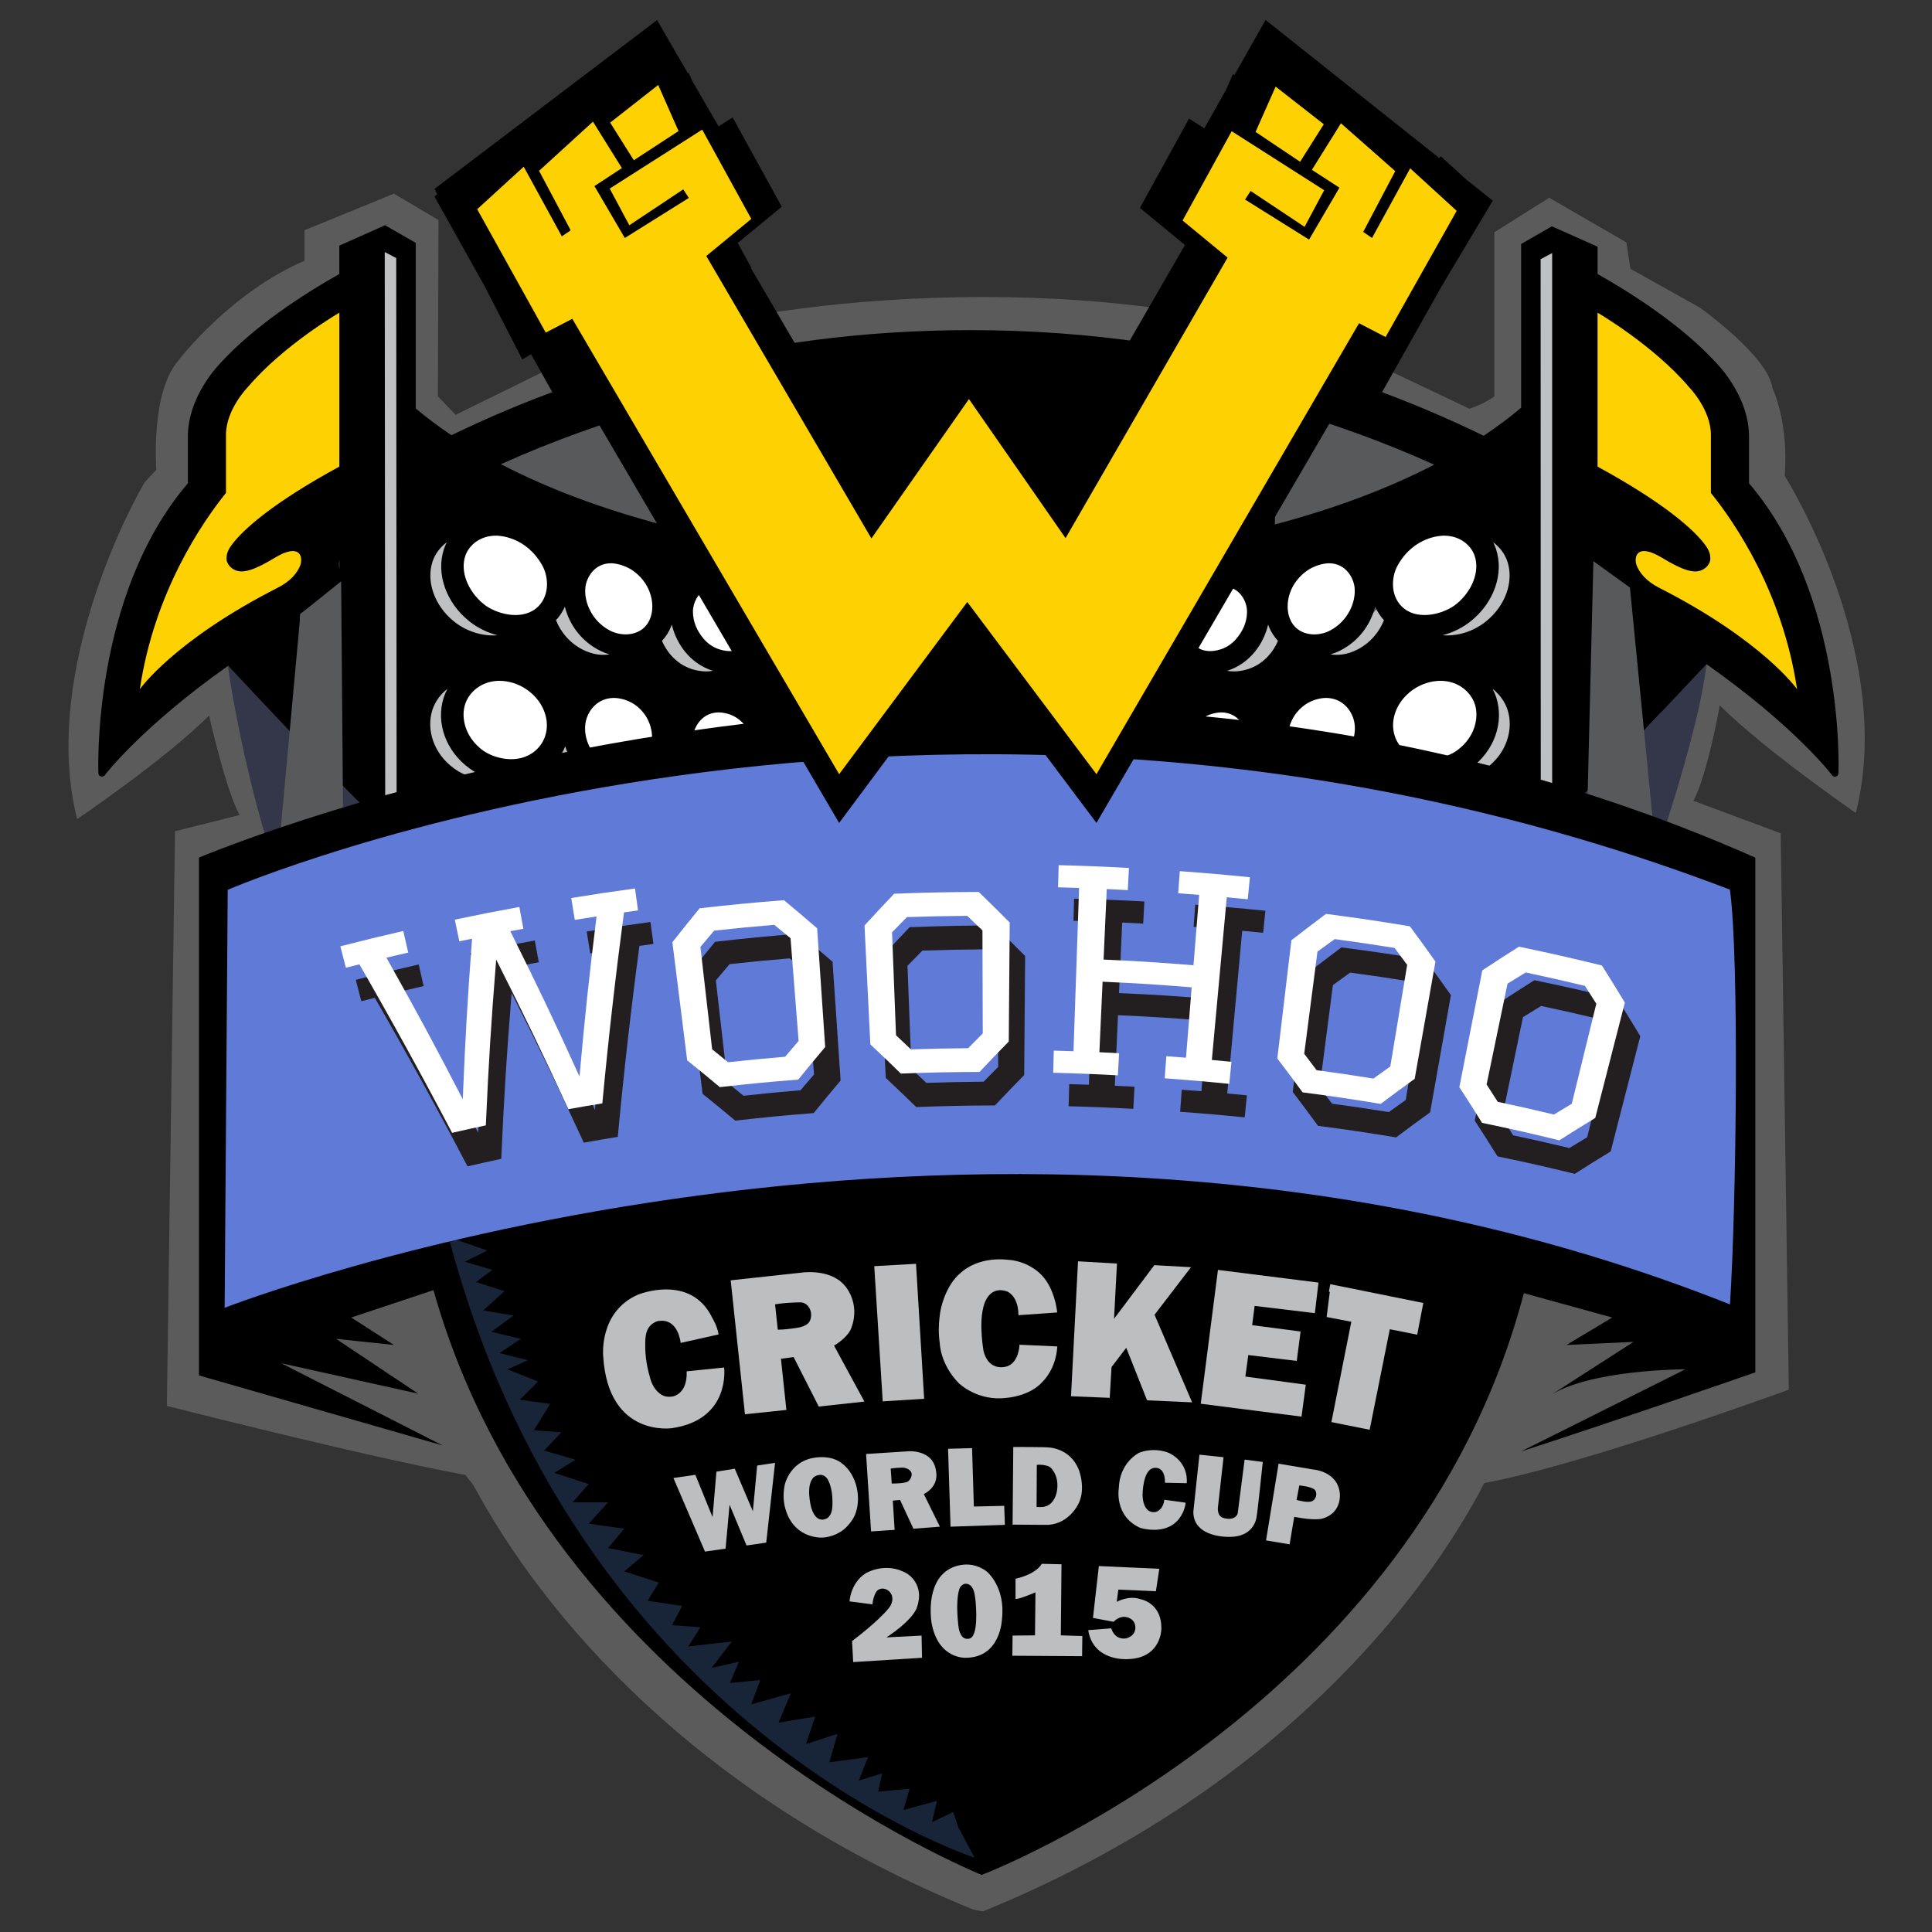 <?xml version="1.0" encoding="UTF-8" standalone="no"?>
<!DOCTYPE svg PUBLIC "-//W3C//DTD SVG 1.1//EN" "http://www.w3.org/Graphics/SVG/1.1/DTD/svg11.dtd">
<svg width="100%" height="100%" viewBox="0 0 595 595" version="1.1" xmlns="http://www.w3.org/2000/svg" xmlns:xlink="http://www.w3.org/1999/xlink" xml:space="preserve" xmlns:serif="http://www.serif.com/" style="fill-rule:evenodd;clip-rule:evenodd;stroke-linejoin:round;stroke-miterlimit:2;">
    <rect x="0" y="0" width="595" height="595" fill="#333333" stroke="none"/>
    <g id="Layer-1" serif:id="Layer 1" transform="matrix(1,0,0,1,-123.445,-0.14)">
        <g transform="matrix(1.876,0,0,1.876,426.404,556.999)">
            <path d="M0,-248.075C-44.273,-248.075 -71.833,-236.038 -71.833,-236.038L-86.691,-228.737L-89.607,-231.758L-89.5,-260.705C-89.5,-260.705 -93.828,-263.27 -96.482,-264.842L-96.833,-265.037L-111.5,-259.037L-111.5,-254.037C-123.833,-248.703 -132.167,-237.703 -132.167,-237.703C-136.833,-232.37 -135.833,-219.703 -135.833,-219.703L-137.748,-217.655C-141.866,-210.602 -154.447,-184.541 -148.833,-162.37C-148.833,-162.37 -134.5,-172.036 -127.167,-179.37C-127.167,-179.37 -124.5,-167.372 -122.167,-163.038L-132.768,-160.37L-134.101,-66.038C-134.101,-66.038 -101.434,-57.704 -85.101,-54.704L-83.773,-53.026C-72.455,-31.864 -47.431,-1.981 -1.768,16.63L-0.167,16.962C44.882,-1.397 69.896,-30.751 81.376,-51.831L82.167,-53.37C98.5,-56.37 132.167,-68.704 132.167,-68.704L130.834,-160.038L116.5,-165.372C118.833,-169.706 120.834,-181.037 120.834,-181.037C128.168,-173.704 143.167,-163.372 143.167,-163.372C149.834,-189.705 131.5,-218.704 131.5,-218.704C132.166,-227.704 129.5,-233.038 129.5,-233.038C128.834,-238.372 117.5,-246.371 117.5,-246.371L106.167,-252.705L105.5,-257.038L92.834,-264.372L83.834,-258.705L83.834,-231.758C83.834,-231.758 82.196,-230.529 79.727,-229.737L67.167,-235.705C67.167,-235.705 44.273,-248.075 0,-248.075" style="fill:rgb(91,91,91);fill-rule:nonzero;"/>
        </g>
        <g transform="matrix(-0.457,1.82,1.82,0.457,527.94,49.961)">
            <path d="M123.594,-152.659C123.594,-152.659 153.126,-140.928 171.788,-123.531L123.594,79.512C123.594,79.512 82.193,84.916 64.289,82.667L123.594,-152.659Z" style="fill:rgb(51,55,73);fill-rule:nonzero;"/>
        </g>
        <g transform="matrix(0,-1.876,-1.876,0,279.866,161.117)">
            <path d="M-8.276,-8.276C-12.847,-8.276 -16.551,-4.571 -16.551,-0.001C-16.551,4.57 -12.847,8.276 -8.276,8.276C-3.705,8.276 -0.001,4.57 -0.001,-0.001C-0.001,-4.571 -3.705,-8.276 -8.276,-8.276" style="fill:white;fill-rule:nonzero;"/>
        </g>
        <g transform="matrix(0,-1.876,-1.876,0,314.946,167.444)">
            <path d="M-8.276,-8.276C-12.846,-8.276 -16.552,-4.571 -16.552,0C-16.552,4.571 -12.846,8.276 -8.276,8.276C-3.705,8.276 0,4.571 0,0C0,-4.571 -3.705,-8.276 -8.276,-8.276" style="fill:white;fill-rule:nonzero;"/>
        </g>
        <g transform="matrix(0,-1.876,-1.876,0,348.297,173.768)">
            <path d="M-8.277,-8.275C-12.847,-8.275 -16.552,-4.57 -16.552,0.001C-16.552,4.571 -12.847,8.277 -8.277,8.277C-3.705,8.277 -0.001,4.571 -0.001,0.001C-0.001,-4.57 -3.705,-8.275 -8.277,-8.275" style="fill:white;fill-rule:nonzero;"/>
        </g>
        <g transform="matrix(0,-1.876,-1.876,0,348.294,213.447)">
            <path d="M-8.275,-8.277C-12.847,-8.277 -16.552,-4.571 -16.552,-0.001C-16.552,4.569 -12.847,8.275 -8.275,8.275C-3.705,8.275 0,4.569 0,-0.001C0,-4.571 -3.705,-8.277 -8.275,-8.277" style="fill:white;fill-rule:nonzero;"/>
        </g>
        <g transform="matrix(0,-1.876,-1.876,0,315.515,208.274)">
            <path d="M-8.274,-8.278C-12.845,-8.278 -16.552,-4.573 -16.552,-0.002C-16.552,4.569 -12.845,8.274 -8.274,8.274C-3.704,8.274 0,4.569 0,-0.002C0,-4.573 -3.704,-8.278 -8.274,-8.278" style="fill:white;fill-rule:nonzero;"/>
        </g>
        <g transform="matrix(0,-1.876,-1.876,0,279.293,205.97)">
            <path d="M-8.277,-8.275C-12.849,-8.275 -16.552,-4.57 -16.552,0.001C-16.552,4.572 -12.849,8.277 -8.277,8.277C-3.707,8.277 -0.001,4.572 -0.001,0.001C-0.001,-4.57 -3.707,-8.275 -8.277,-8.275" style="fill:white;fill-rule:nonzero;"/>
        </g>
        <g transform="matrix(0,-1.876,-1.876,0,495.505,174.343)">
            <path d="M-8.276,-8.277C-12.847,-8.277 -16.552,-4.57 -16.552,-0.001C-16.552,4.57 -12.847,8.276 -8.276,8.276C-3.706,8.276 -0.001,4.57 -0.001,-0.001C-0.001,-4.57 -3.706,-8.277 -8.276,-8.277" style="fill:white;fill-rule:nonzero;"/>
        </g>
        <g transform="matrix(0,-1.876,-1.876,0,530.008,166.869)">
            <path d="M-8.276,-8.276C-12.846,-8.276 -16.551,-4.571 -16.551,-0.001C-16.551,4.571 -12.846,8.276 -8.276,8.276C-3.705,8.276 -0.001,4.571 -0.001,-0.001C-0.001,-4.571 -3.705,-8.276 -8.276,-8.276" style="fill:white;fill-rule:nonzero;"/>
        </g>
        <g transform="matrix(0,-1.876,-1.876,0,565.085,160.544)">
            <path d="M-8.276,-8.276C-12.847,-8.276 -16.551,-4.571 -16.551,0C-16.551,4.571 -12.847,8.276 -8.276,8.276C-3.705,8.276 -0.001,4.571 -0.001,0C-0.001,-4.571 -3.705,-8.276 -8.276,-8.276" style="fill:white;fill-rule:nonzero;"/>
        </g>
        <g transform="matrix(0,-1.876,-1.876,0,565.085,205.396)">
            <path d="M-8.276,-8.276C-12.846,-8.276 -16.551,-4.571 -16.551,0C-16.551,4.571 -12.846,8.276 -8.276,8.276C-3.706,8.276 -0.001,4.571 -0.001,0C-0.001,-4.571 -3.706,-8.276 -8.276,-8.276" style="fill:white;fill-rule:nonzero;"/>
        </g>
        <g transform="matrix(0,-1.876,-1.876,0,530.582,210.573)">
            <path d="M-8.275,-8.276C-12.846,-8.276 -16.551,-4.572 -16.551,0C-16.551,4.57 -12.846,8.275 -8.275,8.275C-3.704,8.275 -0,4.57 -0,0C-0,-4.572 -3.704,-8.276 -8.275,-8.276" style="fill:white;fill-rule:nonzero;"/>
        </g>
        <g transform="matrix(0,-1.876,-1.876,0,497.229,213.447)">
            <path d="M-8.275,-8.277C-12.847,-8.277 -16.552,-4.572 -16.552,-0.002C-16.552,4.569 -12.847,8.275 -8.275,8.275C-3.705,8.275 0,4.569 0,-0.002C0,-4.572 -3.705,-8.277 -8.275,-8.277" style="fill:white;fill-rule:nonzero;"/>
        </g>
        <g transform="matrix(1.876,0,0,1.876,276.374,210.828)">
            <path d="M0,-4.894L-11.32,-9.925L-12.997,-19.987L-6.986,-25.157L-7.267,-19.987L-6.567,-14.537L2.237,-8.386L7.129,-9.085L10.903,-14.117L13.557,-11.042L20.405,-5.872L26.555,-8.248L29.627,-12.021L37.594,-2.377L34.8,1.115L29.769,6.846L30.886,12.296L37.315,18.304L31.585,20.263L25.436,15.37L27.254,10.899L26.415,3.072L20.965,-0.001L14.954,0.556L12.579,4.888L13.557,10.339L18.308,15.513L19.566,18.446L13.696,18.864L8.525,14.952C8.525,14.952 8.524,11.737 8.665,11.317C8.806,10.899 10.203,7.127 10.203,7.127L8.525,2.373L5.311,-0.84L0.56,-2.239L-4.611,-0.282L-7.125,3.491L-6.847,8.524L-3.632,11.737L-0.139,13.974L2.237,16.907L-4.191,18.026L-10.76,15.649L-12.437,10.198L-12.717,4.469L-11.179,-0.421L-8.803,-2.797L-4.611,-4.055L0,-4.894Z" style="fill:rgb(190,192,194);fill-rule:nonzero;"/>
        </g>
        <g transform="matrix(1.876,0,0,1.876,568.973,212.921)">
            <path d="M0,-4.893L11.318,-9.924L12.994,-19.986L6.986,-25.157L7.266,-19.986L6.565,-14.537L-2.238,-8.386L-7.131,-9.085L-10.903,-14.117L-13.558,-11.042L-20.406,-5.872L-26.556,-8.247L-29.629,-12.02L-37.597,-2.377L-34.801,1.116L-29.771,6.846L-30.887,12.299L-37.316,18.305L-31.588,20.264L-25.437,15.371L-27.255,10.9L-26.416,3.074L-20.965,-0.001L-14.955,0.557L-12.581,4.889L-13.558,10.34L-18.311,15.514L-19.568,18.447L-13.697,18.865L-8.529,14.953C-8.529,14.953 -8.525,11.738 -8.666,11.318C-8.808,10.9 -10.205,7.127 -10.205,7.127L-8.529,2.375L-5.312,-0.839L-0.561,-2.239L4.609,-0.282L7.126,3.491L6.845,8.523L3.631,11.738L0.138,13.973L-2.238,16.908L4.188,18.027L10.759,15.65L12.436,10.199L12.717,4.469L11.177,-0.42L8.801,-2.796L4.609,-4.055L0,-4.893Z" style="fill:rgb(190,192,194);fill-rule:nonzero;"/>
        </g>
        <g transform="matrix(1.876,0,0,1.876,221.809,89.548)">
            <path d="M0,77.133L-9.756,67.081L-10.326,56.817L7.283,39.209L8.541,-6.91L14.41,-5.233L15.249,82.393L6.697,84.043L0,77.133Z" style="fill:rgb(190,192,194);fill-rule:nonzero;"/>
        </g>
        <g transform="matrix(1.876,0,0,1.876,625.832,89.95)">
            <path d="M0,74.229L4.782,69.162L8.685,55.346L-8.924,37.735L-10.183,-8.383L-16.053,-6.705L-16.89,80.92L-8.128,82.612L0,74.229Z" style="fill:rgb(190,192,194);fill-rule:nonzero;"/>
        </g>
        <g transform="matrix(1.876,0,0,1.876,512.343,167.039)">
            <path d="M0,-23.479L0.418,0L32.282,-12.159L0,-23.479Z" style="fill:rgb(88,89,91);fill-rule:nonzero;"/>
        </g>
        <g transform="matrix(1.876,0,0,1.876,332.22,166.251)">
            <path d="M0,-23.478L-0.419,0L-32.283,-12.158L0,-23.478Z" style="fill:rgb(88,89,91);fill-rule:nonzero;"/>
        </g>
        <g transform="matrix(1.876,0,0,1.876,612.63,216.986)">
            <path d="M0,-65.405L0.208,-37.944L6.078,-18.867L35.007,0.419L33.541,-16.98L22.221,-34.59L21.59,-49.683L3.353,-65.824L0,-65.405Z" style="fill:rgb(254,209,2);fill-rule:nonzero;"/>
        </g>
        <g transform="matrix(1.876,0,0,1.876,230.488,215.94)">
            <path d="M0,-65.404L-0.209,-37.942L-6.079,-18.866L-35.008,0.419L-33.54,-16.98L-22.22,-34.589L-21.591,-49.682L-3.354,-65.823L0,-65.404Z" style="fill:rgb(254,209,2);fill-rule:nonzero;"/>
        </g>
        <g transform="matrix(1.876,0,0,1.876,166.51,146.066)">
            <path d="M0,35.36C2.36,19.485 10.163,8.077 14.142,3.134L14.142,-6.403C14.142,-10.584 17.729,-14.239 17.729,-14.239C23.575,-21.133 32.75,-26.453 32.75,-26.453L32.75,-1.186C21.943,4.701 16.769,9.224 14.902,11.916C14.152,12.998 14.185,13.891 14.289,14.363C14.464,14.861 14.833,15.423 15.606,15.789C16.959,16.408 18.833,15.794 22.203,13.755C26.229,11.333 26.836,13.534 26.35,14.999C25.87,16.216 24.833,17.582 22.63,18.702C5.553,27.405 0,35.36 0,35.36M31.562,49.093C31.548,49.091 30.753,48.435 30.738,48.435L29.641,47.116C29.424,47.087 27.884,45.47 26.402,43.823L25.448,40.835L26.365,23.001C27.404,22.345 28.594,21.326 29.698,20.668C34.983,17.497 32.352,17.573 32.753,14.163L32.753,50.411L31.562,49.093ZM42.091,-35.415L42.156,54.292C41.543,54.306 40.913,54.417 40.281,54.417L40.205,-36.418L42.091,-35.415ZM48.017,38.785C48.445,37.453 49.307,36.225 50.49,35.3C50.251,35.754 50.051,36.225 49.885,36.726C48.558,40.884 50.259,45.556 54.106,48.347C55.271,49.187 56.582,49.796 57.961,50.15C55.837,50.325 53.528,49.777 51.57,48.353C48.14,45.868 47.031,41.89 48.017,38.785M48.043,14.427C48.456,13.176 49.27,12.066 50.383,11.237C50.202,11.599 50.051,11.968 49.923,12.351C48.597,16.393 50.27,21.149 54.066,24.192C55.424,25.276 57.029,26.063 58.704,26.498C56.321,26.693 53.678,25.921 51.597,24.256C48.289,21.608 47.008,17.598 48.043,14.427M64.896,45.478C62.15,47.812 58.122,46.739 56.269,45.368C53.35,43.196 52.711,39.974 53.392,37.851C54.006,35.926 55.999,33.979 59.062,33.979C62.265,34.019 64.853,35.984 66.019,38.185C67.417,40.812 66.954,43.736 64.896,45.478M53.418,13.501C53.959,11.837 55.73,10.15 58.473,10.15C58.938,10.15 63.339,10.245 66.035,14.981C67.199,17.008 67.308,20.327 64.988,22.139C62.458,24.115 58.328,22.961 56.366,21.319C53.84,19.21 52.583,16.049 53.418,13.501M86.094,-11.193L86.094,8.445C76.027,5.816 66.985,2.42 59.278,-1.582C67.905,-5.464 76.877,-8.677 86.094,-11.193M87.329,24.742C88.02,27.719 90.188,31.12 94.083,32.338C93.385,32.466 92.604,32.48 91.741,32.329C88.659,31.802 86.688,29.665 85.717,27.419C86.347,26.741 86.863,25.962 87.201,25.085C87.25,24.968 87.295,24.86 87.329,24.742M94.597,18.543C98.942,18.655 100.718,22.704 100.718,24.906C100.718,26.531 99.667,29.102 96.88,29.102L96.876,29.102C96.268,29.105 94.185,28.964 92.604,27.13C91.563,25.921 90.824,24.452 90.797,22.669C90.776,20.905 92.091,18.48 94.597,18.543M90.742,43.625C90.736,41.919 92.219,38.746 95.688,39.215C99.209,39.697 100.76,43.019 100.688,45.177C100.635,46.896 99.343,49.927 95.796,49.585C91.893,49.194 90.751,45.314 90.742,43.625M93.574,52.853C92.997,52.954 92.373,52.984 91.687,52.917C88.811,52.599 86.92,50.818 85.901,48.818C86.461,48.116 86.896,47.353 87.188,46.603C87.257,46.417 87.319,46.224 87.381,46.027C88.107,48.782 90.116,51.755 93.574,52.853M73.162,40.896C73.493,38.921 75.101,36.789 77.852,36.789C78.089,36.789 79.769,36.829 81.328,37.944C83.986,39.851 84.563,43.102 83.752,45.278C83.17,46.827 80.693,49.46 77.078,47.894C74.008,46.556 72.766,43.303 73.162,40.896M69.838,44.73C70.621,47.402 72.524,49.946 75.635,51.278C75.951,51.415 76.274,51.523 76.6,51.632C75.413,51.804 74.105,51.671 72.737,51.087C70.696,50.21 69.305,48.693 68.496,47.017C69.051,46.312 69.516,45.55 69.838,44.73M73.143,18.631C73.323,17.048 74.598,14.68 77.372,14.68C77.725,14.68 79.593,14.813 81.278,16.139C84.037,18.302 84.614,21.618 83.778,23.745C83.175,25.288 82.003,25.991 80.804,26.249C79.3,26.583 77.886,26.098 77.202,25.745C74.209,24.192 72.882,21.023 73.143,18.631M75.552,29.033C76.064,29.287 76.579,29.485 77.096,29.64C75.772,29.847 74.284,29.652 72.758,28.885C70.559,27.786 69.091,25.967 68.317,24.03C68.916,23.37 69.416,22.625 69.772,21.814C70.467,24.569 72.298,27.401 75.552,29.033M177.96,18.543C180.474,18.48 181.784,20.905 181.761,22.669C181.743,24.452 180.999,25.921 179.955,27.13C178.381,28.964 176.298,29.105 175.679,29.102C172.89,29.102 171.849,26.531 171.849,24.906C171.845,22.704 173.619,18.655 177.96,18.543M185.224,24.742C185.271,24.86 185.309,24.968 185.353,25.087C185.702,25.962 186.219,26.741 186.836,27.422C185.88,29.665 183.903,31.802 180.818,32.329C179.955,32.483 179.176,32.466 178.479,32.339C182.372,31.12 184.544,27.719 185.224,24.742M186.341,-10.957C195.321,-8.461 204.063,-5.301 212.489,-1.504C204.954,2.397 196.129,5.724 186.341,8.309L186.341,-10.957ZM219.145,13.501C219.979,16.052 218.724,19.21 216.198,21.318C214.226,22.961 210.104,24.113 207.572,22.138C205.255,20.326 205.362,17.008 206.521,14.977C209.216,10.242 213.625,10.15 214.089,10.15C216.827,10.15 218.601,11.837 219.145,13.501M222.638,12.351C222.516,11.968 222.353,11.599 222.177,11.237C223.288,12.066 224.104,13.176 224.517,14.427C225.558,17.598 224.271,21.608 220.958,24.254C218.884,25.92 216.242,26.691 213.862,26.495C215.534,26.062 217.137,25.276 218.499,24.19C222.298,21.149 223.965,16.393 222.638,12.351M214.601,50.146C215.979,49.792 217.296,49.185 218.457,48.345C222.306,45.556 223.999,40.882 222.679,36.723C222.516,36.222 222.316,35.751 222.07,35.299C223.259,36.222 224.114,37.451 224.544,38.783C225.529,41.89 224.429,45.868 220.996,48.349C219.032,49.777 216.727,50.325 214.601,50.146M176.763,49.585C173.218,49.927 171.928,46.894 171.868,45.175C171.801,43.019 173.351,39.697 176.876,39.215C180.341,38.746 181.818,41.917 181.815,43.621C181.81,45.314 180.671,49.194 176.763,49.585M180.879,52.917C180.19,52.984 179.565,52.952 178.981,52.853C182.448,51.755 184.454,48.782 185.174,46.027C185.239,46.224 185.307,46.417 185.372,46.603C185.661,47.353 186.106,48.116 186.659,48.818C185.643,50.818 183.751,52.599 180.879,52.917M206.536,38.185C207.704,35.984 210.302,34.02 213.495,33.979C216.555,33.979 218.556,35.925 219.173,37.851C219.847,39.975 219.218,43.199 216.292,45.368C214.442,46.739 210.415,47.812 207.673,45.478C205.601,43.736 205.14,40.812 206.536,38.185M195.351,25.745C194.675,26.098 193.259,26.587 191.754,26.252C190.555,25.992 189.386,25.29 188.782,23.746C187.946,21.618 188.522,18.303 191.288,16.141C192.966,14.815 194.834,14.681 195.188,14.681C197.963,14.681 199.231,17.049 199.415,18.631C199.676,21.023 198.354,24.192 195.351,25.745M199.803,28.885C198.278,29.652 196.784,29.847 195.463,29.64C195.98,29.484 196.5,29.287 197.013,29.033C200.263,27.401 202.089,24.572 202.788,21.814C203.154,22.625 203.645,23.374 204.243,24.03C203.467,25.964 201.999,27.782 199.803,28.885M195.479,47.894C191.863,49.462 189.388,46.827 188.816,45.278C188.003,43.102 188.575,39.851 191.237,37.944C192.784,36.829 194.475,36.789 194.71,36.789C197.464,36.789 199.063,38.921 199.394,40.896C199.792,43.303 198.548,46.556 195.479,47.894M196.927,51.278C200.043,49.946 201.934,47.402 202.72,44.73C203.053,45.55 203.509,46.312 204.063,47.017C203.261,48.693 201.864,50.206 199.825,51.087C198.457,51.675 197.15,51.804 195.96,51.632C196.289,51.525 196.61,51.415 196.927,51.278M231.854,-36.243L231.854,51.206L229.978,51.206L229.958,-35.238L231.854,-36.243ZM239.865,17.001C240.279,20.4 238.904,19.742 244.156,22.886C245.151,23.473 242.593,23.919 243.531,24.501L247.698,56.167C243.417,60.448 237.906,57.167 239.232,50.136L239.865,17.001ZM239.306,-26.453C239.306,-26.453 248.473,-21.13 254.323,-14.239C254.323,-14.239 257.912,-10.584 257.912,-6.401L257.912,3.135C261.888,8.077 269.688,19.487 272.058,35.362C272.058,35.362 266.502,27.408 249.417,18.707C247.227,17.586 246.184,16.219 245.701,14.995C245.22,13.537 245.828,11.336 249.849,13.758C253.21,15.797 255.096,16.411 256.439,15.792C257.22,15.428 257.592,14.864 257.759,14.366C257.867,13.895 257.903,13.002 257.15,11.919C255.286,9.228 250.117,4.703 239.306,-1.182L239.306,-26.453ZM42.321,60.292C50.227,68.527 49.074,67.208 57.143,76.05C57.251,76.169 57.468,76.054 57.635,76.054C108.855,75.985 172.71,75.78 214.63,75.632C214.945,75.63 215.649,74.495 215.847,74.29C221.227,68.691 220.458,69.021 223.751,65.946C227.052,62.866 228.253,61.444 230.997,58.7L236.378,53.319L257.189,31.247C271.713,41.464 277.736,49.378 277.805,49.472C277.911,49.622 278.093,49.708 278.277,49.708C278.334,49.708 278.395,49.698 278.448,49.681C278.684,49.612 278.847,49.402 278.849,49.159C278.876,48.839 279.967,20.036 264.169,1.558L264.169,-6.122C264.169,-12.229 259.808,-17.128 258.949,-18.04C253.323,-24.236 245.2,-29.474 239.308,-32.804L239.308,-37.291L231.8,-40.632L226.757,-37.729L226.757,-10.855C224.89,-9.264 222.827,-7.73 220.61,-6.249C214.603,-9.178 208.397,-11.804 202.004,-14.103C202.004,-14.103 194.429,-14.477 190.292,-15.795C174.843,-20.719 156.301,-23.589 136.368,-23.589C118.647,-23.589 102.028,-21.321 87.7,-17.357C86.563,-17.042 82.708,-17.507 81.591,-17.198C79.677,-16.669 70.25,-14.334 70.25,-14.334C63.693,-12.005 57.326,-9.329 51.162,-6.338C49.049,-7.75 47.098,-9.215 45.302,-10.727L45.302,-37.908L40.254,-40.809L32.75,-37.464L32.753,-32.807C26.851,-29.476 18.728,-24.244 13.1,-18.041C12.236,-17.128 7.886,-12.229 7.886,-6.122L7.886,1.554C-7.918,20.036 -6.821,48.837 -6.801,49.159C-6.798,49.402 -6.629,49.612 -6.395,49.681C-6.333,49.698 -6.274,49.708 -6.222,49.708C-6.041,49.708 -5.871,49.622 -5.75,49.472C-5.684,49.378 0.244,41.59 14.506,31.503C14.506,31.503 16.724,33.875 19.754,37.099C22.07,39.562 24.861,42.523 27.5,45.306L42.321,60.292Z" style="fill-rule:nonzero;"/>
        </g>
        <g transform="matrix(1.464,-1.174,-1.174,-1.464,198.547,197.759)">
            <path d="M10.094,-2.259L18.652,-2.259L-5.508,-32.903L-15.238,-28.518L10.094,-2.259Z" style="fill:rgb(88,89,91);fill-rule:nonzero;"/>
        </g>
        <g transform="matrix(-1.521,-1.098,-1.098,1.521,601.213,237.594)">
            <path d="M7.167,-31.975L14.569,-31.975L-7.313,-0.031L-18.517,-2.878L7.167,-31.975Z" style="fill:rgb(88,89,91);fill-rule:nonzero;"/>
        </g>
        <g transform="matrix(1.876,0,0,1.876,605.881,323.357)">
            <path d="M0,48.5L11,48L-3,57C3.5,52.5 19.5,52.5 19.5,52.5L-7.5,66C9.5,60.5 31,53 31,53L31,-31.5C-94.499,-87 -224.5,-31.5 -224.5,-31.5L-224.5,53.5L-184.5,65L-211,51.5L-188.5,56.5L-202,47.5L-192.5,48.5L-199.5,44L-186,39.5C-167,107 -95.999,135.5 -95.999,135.5C-95.999,135.5 -25,108.5 -7,40L7.5,44L0,48.5Z" style="fill-rule:nonzero;"/>
        </g>
        <g transform="matrix(1.876,0,0,1.876,260.998,569.481)">
            <path d="M0,-101.691L5.364,-103.168L1.5,-100.023L6.667,-98.191L3,-96.357L7.5,-95.023L4.833,-93.023L9.5,-91.523L6,-88.357L11,-87.523L7.333,-84.857L12.167,-83.691L8.667,-81.357L13.333,-80.191L10,-78.691L15,-76.691L12,-73.691L17,-73.023L14.333,-68.691L18.833,-68.357L16,-65.357L21.167,-63.857L17.667,-61.691L23.333,-59.857L20.667,-56.857L26.5,-56.857L23.333,-53.357L29.167,-52.523L26.5,-49.357L32.333,-48.191L29.167,-45.523L34.833,-43.691L33,-40.691L38.667,-39.857L37,-36.691L41.667,-36.357L39.667,-33.191L46.833,-34.023L43.5,-29.691L48,-30.691L46.5,-27.191L51.5,-27.691L50,-23.691L56.5,-25.523L54.5,-20.691L60.5,-21.691L59,-17.191L64.167,-18.857L62.833,-14.191L69.167,-15.023L67.667,-11.191L71.5,-12.357L70.833,-9.357L76,-9.857L75,-6.357L80.5,-7.857L79.667,-4.357L83.167,-6.023L84,-3.523L86.667,1.477C86.667,1.477 20.833,-19.857 0,-101.691" style="fill:rgb(24,36,56);fill-rule:nonzero;"/>
        </g>
        <g transform="matrix(0.499,-1.808,-1.808,-0.499,593.509,98.871)">
            <path d="M-146.828,-75.216C-132.489,55.084 -213.121,162.907 -213.121,162.907L-146.828,180.678C-146.828,180.678 -67.811,82.581 -81.171,-57.085C-91.7,-61.598 -131.135,-71.952 -146.828,-75.216" style="fill:rgb(96,122,216);fill-rule:nonzero;"/>
        </g>
        <g transform="matrix(1.876,0,0,1.876,234.713,334.923)">
            <path d="M0,-14.086C-0.362,-15.494 -0.542,-16.199 -0.904,-17.607C3.217,-18.666 5.282,-19.169 9.422,-20.123C9.749,-18.706 9.913,-17.998 10.239,-16.581C8.807,-16.251 8.09,-16.082 6.66,-15.739C11.836,-6.509 14.342,-1.86 19.19,7.494C19.629,-3.033 19.934,-8.304 20.717,-18.857C19.881,-18.686 19.463,-18.599 18.628,-18.424C18.33,-19.848 18.181,-20.561 17.883,-21.984C22.115,-22.87 24.235,-23.285 28.483,-24.064C28.746,-22.633 28.876,-21.917 29.139,-20.486C28.281,-20.329 27.853,-20.248 26.995,-20.087C31.707,-10.613 33.979,-5.85 38.357,3.731C39.304,-6.761 39.863,-12.007 41.154,-22.508C39.726,-22.288 39.011,-22.176 37.583,-21.944C37.351,-23.38 37.234,-24.099 37.001,-25.534C41.182,-26.213 43.276,-26.525 47.468,-27.101C47.666,-25.66 47.763,-24.939 47.961,-23.498C47.04,-23.372 46.579,-23.307 45.658,-23.175C44.269,-12.749 43.084,-2.296 42.103,8.176C39.87,8.54 38.754,8.732 36.526,9.129C31.963,-0.752 29.595,-5.663 24.677,-15.427C23.812,-4.528 23.471,0.914 22.975,11.788C20.758,12.264 19.651,12.507 17.439,13.015C12.551,3.692 7.472,-5.529 2.217,-14.65C1.33,-14.428 0.887,-14.314 0,-14.086" style="fill:rgb(35,31,32);fill-rule:nonzero;"/>
        </g>
        <g transform="matrix(1.876,0,0,1.876,352.433,295.341)">
            <path d="M0,22.528C3.741,22.123 5.615,21.939 9.363,21.622C10.242,20.581 10.683,20.062 11.574,19.026C11.044,12.283 10.779,8.911 10.249,2.168C9.187,1.284 8.653,0.847 7.579,-0.03C3.626,0.304 1.652,0.494 -2.293,0.921C-3.2,1.988 -3.65,2.523 -4.544,3.595C-3.775,10.315 -3.392,13.676 -2.623,20.396C-1.568,21.245 -1.044,21.673 0,22.528M-1.357,26.611C-3.479,24.839 -4.552,23.96 -6.719,22.216C-7.691,14.458 -8.176,10.58 -9.148,2.822C-7.384,0.586 -6.489,-0.532 -4.674,-2.749C0.855,-3.374 3.624,-3.64 9.165,-4.083C11.367,-2.253 12.457,-1.329 14.613,0.529C15.142,8.33 15.407,12.228 15.936,20.029C14.145,22.155 13.261,23.223 11.52,25.369C6.365,25.781 3.787,26.03 -1.357,26.611" style="fill:rgb(35,31,32);fill-rule:nonzero;"/>
        </g>
        <g transform="matrix(1.876,0,0,1.876,408.739,292.602)">
            <path d="M0,21.876C3.755,21.754 5.633,21.714 9.39,21.681C10.344,20.709 10.823,20.224 11.789,19.258L11.74,2.349C10.748,1.388 10.249,0.909 9.245,-0.046C5.284,-0.011 3.304,0.029 -0.656,0.157C-1.64,1.153 -2.128,1.651 -3.1,2.653C-2.84,9.412 -2.71,12.794 -2.45,19.553C-1.464,20.479 -0.975,20.944 0,21.876M-1.658,25.845C-3.637,23.917 -4.637,22.958 -6.664,21.056C-7.047,13.246 -7.239,9.344 -7.623,1.534C-5.698,-0.562 -4.725,-1.607 -2.752,-3.682C2.799,-3.888 5.578,-3.945 11.132,-3.969C13.188,-1.978 14.204,-0.974 16.213,1.042C16.152,8.86 16.121,12.769 16.061,20.587C14.115,22.572 13.155,23.569 11.258,25.577C6.091,25.6 3.507,25.653 -1.658,25.845" style="fill:rgb(35,31,32);fill-rule:nonzero;"/>
        </g>
        <g transform="matrix(1.876,0,0,1.876,454.232,344.261)">
            <path d="M0,-35.904C4.617,-35.782 6.926,-35.689 11.539,-35.443C11.462,-33.991 11.423,-33.264 11.346,-31.812C9.966,-31.885 9.277,-31.922 7.896,-31.984C7.687,-27.352 7.583,-25.038 7.374,-20.406C13.283,-20.139 16.234,-19.951 22.133,-19.472C22.508,-24.093 22.693,-26.402 23.068,-31.023C21.69,-31.134 21.002,-31.19 19.623,-31.291C19.729,-32.741 19.783,-33.467 19.889,-34.918C24.498,-34.582 26.801,-34.382 31.403,-33.922C31.259,-32.474 31.184,-31.752 31.039,-30.304C29.662,-30.442 28.977,-30.506 27.599,-30.633C26.617,-19.95 26.127,-14.61 25.146,-3.927C26.437,-3.809 27.08,-3.747 28.37,-3.618L28.009,0C23.772,-0.424 21.653,-0.606 17.41,-0.916C17.516,-2.367 17.569,-3.091 17.675,-4.542C18.967,-4.447 19.611,-4.4 20.902,-4.296C21.277,-8.917 21.463,-11.227 21.838,-15.848C15.991,-16.323 13.065,-16.508 7.209,-16.772C7,-12.14 6.895,-9.824 6.686,-5.192C7.979,-5.133 8.626,-5.103 9.919,-5.034C9.842,-3.582 9.802,-2.852 9.725,-1.4C5.478,-1.627 3.354,-1.712 -0.896,-1.824C-0.857,-3.278 -0.838,-4.006 -0.8,-5.46C0.494,-5.425 1.14,-5.407 2.434,-5.362C2.803,-16.084 2.986,-21.442 3.355,-32.164C1.975,-32.212 1.285,-32.233 -0.096,-32.269C-0.058,-33.723 -0.038,-34.45 0,-35.904" style="fill:rgb(35,31,32);fill-rule:nonzero;"/>
        </g>
        <g transform="matrix(1.876,0,0,1.876,533.676,302.29)">
            <path d="M0,20.126C3.731,20.633 5.597,20.908 9.318,21.504C10.424,20.705 10.979,20.307 12.096,19.516C13.204,12.844 13.759,9.509 14.867,2.837C14.046,1.723 13.633,1.167 12.799,0.058C8.874,-0.57 6.906,-0.859 2.971,-1.395C1.833,-0.576 1.268,-0.168 0.141,0.658C-0.729,7.366 -1.165,10.72 -2.035,17.428C-1.215,18.506 -0.808,19.044 0,20.126M-2.301,23.764C-3.935,21.532 -4.766,20.418 -6.45,18.204C-5.527,10.44 -5.063,6.562 -4.141,-1.202C-1.891,-2.948 -0.754,-3.817 1.542,-5.533C7.062,-4.809 9.817,-4.401 15.317,-3.495C17.021,-1.187 17.861,-0.026 19.514,2.298C18.149,9.996 17.466,13.844 16.102,21.542C13.845,23.173 12.728,23.997 10.516,25.659C5.399,24.816 2.835,24.438 -2.301,23.764" style="fill:rgb(35,31,32);fill-rule:nonzero;"/>
        </g>
        <g transform="matrix(1.876,0,0,1.876,589.462,313.873)">
            <path d="M0,19.144C3.695,19.934 5.541,20.353 9.221,21.232C10.388,20.52 10.971,20.167 12.147,19.464C13.759,12.895 14.567,9.611 16.179,3.041C15.44,1.868 15.066,1.281 14.315,0.11C10.435,-0.818 8.489,-1.258 4.593,-2.092C3.393,-1.364 2.796,-0.997 1.606,-0.259C0.23,6.363 -0.455,9.676 -1.831,16.298C-1.092,17.436 -0.727,18.003 0,19.144M-2.575,22.596C-4.041,20.247 -4.787,19.075 -6.305,16.738C-4.797,9.066 -4.041,5.232 -2.533,-2.44C-0.151,-4.01 1.05,-4.787 3.476,-6.323C8.942,-5.179 11.668,-4.562 17.104,-3.237C18.636,-0.805 19.389,0.414 20.868,2.858C18.924,10.431 17.951,14.218 16.007,21.791C13.625,23.245 12.444,23.979 10.105,25.467C5.048,24.234 2.511,23.661 -2.575,22.596" style="fill:rgb(35,31,32);fill-rule:nonzero;"/>
        </g>
        <g transform="matrix(1.876,0,0,1.876,229.961,324.605)">
            <path d="M0,-14.086C-0.362,-15.494 -0.542,-16.199 -0.904,-17.607C3.217,-18.666 5.283,-19.169 9.423,-20.123C9.75,-18.706 9.913,-17.997 10.239,-16.58C8.807,-16.25 8.09,-16.082 6.66,-15.739C11.836,-6.509 14.343,-1.86 19.191,7.494C19.629,-3.033 19.934,-8.304 20.717,-18.857C19.881,-18.686 19.463,-18.599 18.628,-18.424C18.33,-19.848 18.181,-20.561 17.883,-21.984C22.115,-22.87 24.235,-23.285 28.483,-24.064C28.746,-22.633 28.876,-21.917 29.139,-20.486C28.281,-20.329 27.853,-20.248 26.995,-20.087C31.707,-10.613 33.979,-5.848 38.357,3.733C39.304,-6.759 39.863,-12.007 41.154,-22.508C39.726,-22.288 39.011,-22.178 37.583,-21.946C37.351,-23.382 37.234,-24.099 37.001,-25.534C41.182,-26.213 43.276,-26.525 47.468,-27.101C47.666,-25.66 47.764,-24.94 47.961,-23.499C47.04,-23.373 46.579,-23.307 45.658,-23.175C44.272,-12.749 43.084,-2.296 42.103,8.176C39.871,8.54 38.755,8.732 36.527,9.129C31.964,-0.752 29.594,-5.664 24.676,-15.428C23.812,-4.529 23.471,0.914 22.976,11.788C20.759,12.264 19.651,12.507 17.439,13.015C12.55,3.693 7.474,-5.53 2.217,-14.65C1.33,-14.428 0.887,-14.314 0,-14.086" style="fill:white;fill-rule:nonzero;"/>
        </g>
        <g transform="matrix(1.876,0,0,1.876,347.681,285.025)">
            <path d="M0,22.527C3.741,22.122 5.614,21.937 9.362,21.62C10.241,20.579 10.683,20.061 11.574,19.025C11.044,12.282 10.779,8.908 10.249,2.165C9.187,1.281 8.653,0.846 7.579,-0.031C3.627,0.303 1.652,0.493 -2.293,0.92C-3.2,1.987 -3.651,2.522 -4.546,3.594C-3.777,10.314 -3.391,13.675 -2.622,20.395C-1.567,21.244 -1.044,21.672 0,22.527M-1.357,26.61C-3.479,24.838 -4.551,23.96 -6.719,22.215C-7.691,14.458 -8.176,10.579 -9.148,2.821C-7.384,0.585 -6.489,-0.532 -4.675,-2.749C0.854,-3.374 3.624,-3.64 9.165,-4.083C11.367,-2.253 12.457,-1.33 14.613,0.528C15.142,8.329 15.407,12.227 15.936,20.028C14.145,22.154 13.261,23.222 11.52,25.368C6.365,25.78 3.787,26.029 -1.357,26.61" style="fill:white;fill-rule:nonzero;"/>
        </g>
        <g transform="matrix(1.876,0,0,1.876,403.987,282.287)">
            <path d="M0,21.873C3.755,21.751 5.633,21.711 9.39,21.678C10.344,20.706 10.824,20.222 11.79,19.256C11.771,12.492 11.76,9.11 11.74,2.347C10.748,1.386 10.249,0.907 9.245,-0.048C5.284,-0.013 3.304,0.029 -0.656,0.157C-1.639,1.153 -2.13,1.649 -3.102,2.651C-2.842,9.41 -2.71,12.792 -2.45,19.551C-1.464,20.477 -0.975,20.941 0,21.873M-1.658,25.843C-3.637,23.915 -4.638,22.956 -6.664,21.054C-7.048,13.244 -7.239,9.342 -7.623,1.532C-5.699,-0.564 -4.725,-1.608 -2.751,-3.683C2.8,-3.889 5.576,-3.946 11.13,-3.97C13.187,-1.979 14.205,-0.976 16.214,1.04C16.153,8.858 16.12,12.767 16.06,20.585C14.114,22.57 13.155,23.567 11.258,25.575C6.091,25.598 3.506,25.651 -1.658,25.843" style="fill:white;fill-rule:nonzero;"/>
        </g>
        <g transform="matrix(1.876,0,0,1.876,449.48,333.941)">
            <path d="M0,-35.903C4.617,-35.781 6.927,-35.688 11.54,-35.442C11.463,-33.99 11.423,-33.263 11.346,-31.811C9.966,-31.884 9.276,-31.921 7.896,-31.983C7.687,-27.351 7.583,-25.037 7.374,-20.405C13.283,-20.138 16.234,-19.95 22.133,-19.471C22.508,-24.092 22.694,-26.403 23.069,-31.024C21.691,-31.135 21.002,-31.189 19.623,-31.29C19.729,-32.74 19.782,-33.466 19.888,-34.917C24.497,-34.581 26.801,-34.381 31.403,-33.921C31.259,-32.473 31.184,-31.749 31.039,-30.301C29.662,-30.439 28.977,-30.505 27.599,-30.632C26.617,-19.949 26.13,-14.61 25.148,-3.927C26.439,-3.809 27.081,-3.745 28.371,-3.616C28.227,-2.169 28.153,-1.447 28.009,0C23.772,-0.424 21.652,-0.605 17.409,-0.915C17.515,-2.366 17.569,-3.09 17.675,-4.541C18.967,-4.446 19.612,-4.399 20.903,-4.295C21.278,-8.916 21.463,-11.226 21.838,-15.847C15.991,-16.322 13.066,-16.507 7.21,-16.771C7.001,-12.139 6.896,-9.825 6.687,-5.193C7.979,-5.134 8.627,-5.102 9.92,-5.033C9.843,-3.581 9.801,-2.851 9.724,-1.399C5.477,-1.626 3.354,-1.711 -0.896,-1.823C-0.857,-3.277 -0.837,-4.005 -0.799,-5.459C0.495,-5.424 1.143,-5.406 2.437,-5.361C2.806,-16.083 2.987,-21.441 3.356,-32.163C1.976,-32.211 1.285,-32.232 -0.096,-32.268C-0.058,-33.722 -0.038,-34.449 0,-35.903" style="fill:white;fill-rule:nonzero;"/>
        </g>
        <g transform="matrix(1.876,0,0,1.876,528.923,291.971)">
            <path d="M0,20.128C3.731,20.635 5.597,20.907 9.318,21.503C10.424,20.704 10.979,20.307 12.096,19.516C13.204,12.844 13.759,9.509 14.867,2.837C14.046,1.723 13.632,1.167 12.798,0.058C8.873,-0.57 6.907,-0.859 2.972,-1.394C1.834,-0.576 1.269,-0.169 0.142,0.657C-0.729,7.365 -1.165,10.72 -2.035,17.428C-1.215,18.506 -0.808,19.046 0,20.128M-2.301,23.763C-3.935,21.531 -4.767,20.418 -6.451,18.204C-5.528,10.44 -5.062,6.562 -4.14,-1.202C-1.89,-2.948 -0.754,-3.816 1.542,-5.532C7.062,-4.809 9.818,-4.4 15.318,-3.494C17.021,-1.186 17.86,-0.027 19.513,2.297C18.148,9.995 17.465,13.843 16.101,21.541C13.844,23.172 12.729,23.998 10.517,25.66C5.4,24.817 2.835,24.437 -2.301,23.763" style="fill:white;fill-rule:nonzero;"/>
        </g>
        <g transform="matrix(1.876,0,0,1.876,584.709,303.555)">
            <path d="M0,19.144C3.695,19.935 5.541,20.353 9.221,21.232C10.388,20.52 10.973,20.167 12.149,19.464C13.761,12.895 14.568,9.61 16.18,3.04C15.441,1.867 15.066,1.281 14.315,0.11C10.435,-0.818 8.489,-1.258 4.593,-2.092C3.393,-1.364 2.796,-0.997 1.606,-0.259C0.23,6.363 -0.455,9.676 -1.831,16.298C-1.092,17.436 -0.727,18.003 0,19.144M-2.575,22.596C-4.041,20.247 -4.787,19.075 -6.305,16.738C-4.797,9.066 -4.043,5.231 -2.535,-2.441C-0.153,-4.011 1.05,-4.787 3.476,-6.323C8.942,-5.179 11.669,-4.562 17.105,-3.237C18.637,-0.805 19.389,0.415 20.868,2.859C18.924,10.432 17.951,14.218 16.007,21.791C13.625,23.245 12.444,23.979 10.105,25.467C5.048,24.234 2.511,23.661 -2.575,22.596" style="fill:white;fill-rule:nonzero;"/>
        </g>
        <g transform="matrix(1.876,0,0,1.876,344.745,423.972)">
            <path d="M0,-6.857L-6.226,-5.462C-6.226,-5.462 -6.561,-9.365 -9.627,-9.087C-9.749,-9.076 -9.857,-9.084 -9.98,-9.052C-10.235,-8.984 -10.483,-8.859 -10.705,-8.718C-11.082,-8.48 -11.391,-8.154 -11.599,-7.759C-11.948,-7.099 -12.023,-6.32 -12.039,-5.586C-12.064,-4.41 -11.995,-3.222 -11.789,-2.068C-11.597,-0.984 -11.448,-0.445 -11.195,0.444C-10.907,1.456 -10.308,2.473 -9.38,3.039C-8.814,3.387 -8.266,3.422 -7.62,3.346C-7.62,3.346 -5.074,3.049 -5.241,-0.798L0.911,-1.429C0.911,-1.429 2.044,7.12 -7.675,8.532C-7.675,8.532 -18.102,10.092 -18.937,-3.232C-18.937,-3.232 -19.718,-10.537 -13.251,-13.38C-13.251,-13.38 -4.609,-16.949 -1.041,-9.589C-1.041,-9.589 -0.186,-8.195 0,-6.857" style="fill:rgb(188,190,192);fill-rule:nonzero;"/>
        </g>
        <g transform="matrix(1.876,0,0,1.876,372.854,419.571)">
            <path d="M0,-6.734C-0.372,-5.957 -1.425,-5.691 -2.204,-5.578C-3.145,-5.441 -4.238,-5.298 -5.263,-5.291L-5.709,-9.455C-4.387,-9.672 -3.07,-9.752 -1.644,-9.779C-0.138,-9.81 0.614,-8.017 0,-6.734M3.973,-2.67C6.389,-4.156 6.78,-5.496 6.78,-5.496C8.416,-9.789 5.665,-12.595 5.665,-12.595C3.304,-15.326 -1.211,-14.675 -1.211,-14.675L-12.994,-13.394L-10.652,8.592L-3.851,7.885L-4.743,-0.515L-2.661,-0.793L1.464,7.329L8.954,6.51L3.973,-2.67Z" style="fill:rgb(188,190,192);fill-rule:nonzero;"/>
        </g>
        <g transform="matrix(1.873,-0.106,-0.106,-1.873,391.541,390.551)">
            <path d="M0.624,0.215L7.492,0.215L7.574,-21.988L0.759,-22.02L0.624,0.215Z" style="fill:rgb(188,190,192);fill-rule:nonzero;"/>
        </g>
        <g transform="matrix(1.876,0,0,1.876,437.106,413.441)">
            <path d="M0,-4.402L6.355,-4.849C6.355,-4.849 6.002,-9.234 3.252,-11.502C3.252,-11.502 1.246,-13.361 -1.877,-13.509C-1.877,-13.509 -6.541,-14.197 -9.664,-11.187C-9.664,-11.187 -11.652,-9.699 -12.656,-5.816C-12.656,-5.816 -13.399,-2.972 -12.916,0.243C-12.916,0.243 -12.86,3.625 -9.794,6.766C-9.794,6.766 -6.709,9.795 -1.933,9.162C-1.933,9.162 1.877,8.94 4.015,6.45C4.015,6.45 6.152,4.479 6.375,0.725L0.168,0.446C0.168,0.446 0.111,3.328 -1.877,3.996C-1.877,3.996 -4.795,5.037 -5.724,1.543C-5.724,1.543 -6.505,-2.75 -5.799,-5.556C-5.799,-5.556 -5.186,-9.328 -1.988,-8.343C-1.988,-8.343 -0.038,-7.802 0,-4.402" style="fill:rgb(188,190,192);fill-rule:nonzero;"/>
        </g>
        <g transform="matrix(1.876,0,0,1.876,455.445,432.026)">
            <path d="M0,-23.156L6.394,-22.785L5.91,-13.715L12.526,-22.523L18.548,-22.189L12.563,-14.383L18.733,0L11.337,-0.334L7.917,-8.957L5.501,-5.797L5.204,-0.744L-1.152,-1.002L0,-23.156Z" style="fill:rgb(188,190,192);fill-rule:nonzero;"/>
        </g>
        <g transform="matrix(1.876,0,0,1.876,498.54,436.42)">
            <path d="M0,-24.086L16.503,-22.004L15.908,-16.986L6.021,-18.176L5.613,-15.016L13.566,-13.975L12.935,-9.143L4.98,-10.109L4.498,-6.578L14.422,-5.24L13.716,0L-2.825,-2.117L0,-24.086Z" style="fill:rgb(188,190,192);fill-rule:nonzero;"/>
        </g>
        <g transform="matrix(1.876,0,0,1.876,533.126,440.464)">
            <path d="M0,-23.898L15.276,-20.814L14.272,-15.611L9.776,-16.502L6.468,0L0.187,-1.261L3.457,-17.728L-0.595,-18.509L-0.074,-22.634L-0.223,-22.671L0,-23.898Z" style="fill:rgb(188,190,192);fill-rule:nonzero;"/>
        </g>
        <g transform="matrix(1.876,0,0,1.876,330.834,473.315)">
            <path d="M0,-9.594L3.605,-10.114L6.43,-3.162L7.062,-10.633L10.073,-11.117L13.046,-4.129L13.752,-11.637L16.689,-12.082L15.239,1.019L12.005,1.484L9.218,-5.205L8.567,2.006L5.185,2.488L0,-9.594Z" style="fill:rgb(188,190,192);fill-rule:nonzero;"/>
        </g>
        <g transform="matrix(1.876,0,0,1.876,378.251,455.029)">
            <path d="M0,6.733C0,6.733 -1.747,7.96 -2.639,5.061C-2.639,5.061 -3.717,1.159 -2.119,-0.068C-2.119,-0.068 -0.631,-1.072 0.186,0.637C0.703,1.719 0.842,3.042 0.839,4.229C0.837,5.096 0.776,6.188 0,6.733M1.918,-2.57C0.648,-3.331 -1.028,-3.398 -2.453,-3.117C-6.207,-2.372 -6.987,1.233 -6.987,1.233C-7.23,2.354 -7.262,3.569 -7.022,4.69C-6.421,7.493 -4.617,9.487 -1.701,9.895C-0.03,10.131 1.929,9.428 3.122,8.221C3.802,7.532 4.386,6.71 4.688,5.786C5.631,2.901 4.591,-0.964 1.918,-2.57" style="fill:rgb(188,190,192);fill-rule:nonzero;"/>
        </g>
        <g transform="matrix(1.876,0,0,1.876,403.146,461.893)">
            <path d="M0,-2.957C0,-2.957 -0.362,-2.594 -2.704,-2.594L-2.872,-5.02C-2.879,-5.131 -0.947,-5.223 -0.791,-5.205C-0.342,-5.156 0.217,-4.93 0.456,-4.525C0.755,-4.021 0.416,-3.297 0,-2.957M2.564,-0.865C5.203,-2.24 4.572,-4.619 4.572,-4.619C4.126,-8.225 0.037,-7.891 0.037,-7.891L-6.914,-7.443L-6.096,5.268L-2.23,5.008L-2.528,0.213L-1.338,0.102L0.855,4.822L5.203,4.488L2.564,-0.865Z" style="fill:rgb(188,190,192);fill-rule:nonzero;"/>
        </g>
        <g transform="matrix(1.876,0,0,1.876,415.419,470.105)">
            <path d="M0,-12.676L3.94,-12.787L4.237,-3.197L9.218,-3.309L9.329,-0.188L0.409,0.111L0,-12.676Z" style="fill:rgb(188,190,192);fill-rule:nonzero;"/>
        </g>
        <g transform="matrix(1.876,0,0,1.876,444.819,451.656)">
            <path d="M0,6.695C-0.072,6.707 -1.139,6.773 -1.138,6.672C-1.138,6.656 -1.102,-0.203 -1.102,-0.203C-0.529,-0.28 0.323,-0.188 0.854,0.052C1.326,0.263 1.7,0.883 1.914,1.343C2.723,3.08 2.248,6.34 0,6.695M5.812,0.65C4.4,-3.03 0.758,-3.065 0.758,-3.065C0.461,-3.139 -4.967,-3.139 -4.967,-3.139L-5.078,9.609L0.126,9.646C3.77,9.834 5.479,6.636 5.479,6.636C7.151,4.072 5.812,0.65 5.812,0.65" style="fill:rgb(188,190,192);fill-rule:nonzero;"/>
        </g>
        <g transform="matrix(1.876,0,0,1.876,482.223,462.363)">
            <path d="M0,-2.975L3.568,-2.901C3.568,-2.901 4.051,-6.096 0.78,-7.807C0.78,-7.807 -1.45,-8.922 -4.201,-7.918C-4.201,-7.918 -7.472,-6.395 -7.583,-2.045C-7.583,-2.045 -8.363,2.488 -4.09,4.421C-4.09,4.421 0.557,5.947 2.639,2.453C2.639,2.453 3.308,1.447 3.382,0.296L-0.111,-0.186C-0.111,-0.186 -0.187,1.412 -1.524,1.82C-1.524,1.82 -3.568,2.379 -3.68,-0.967C-3.68,-0.967 -3.68,-5.02 -1.896,-5.391C-1.896,-5.391 0.037,-5.911 0,-2.975" style="fill:rgb(188,190,192);fill-rule:nonzero;"/>
        </g>
        <g transform="matrix(1.876,0,0,1.876,492.838,473.816)">
            <path d="M0,-13.689L3.959,-13.269L3.039,-5.074C3.039,-5.074 2.816,-3.597 3.959,-3.291C3.959,-3.291 5.715,-2.705 6.272,-3.988L7.416,-12.88L10.398,-12.49C10.398,-12.49 9.507,-3.959 9.395,-3.597C9.395,-3.597 9.2,-0.14 4.851,-0.195C4.851,-0.195 -1.003,0 -1.003,-4.322L0,-13.689Z" style="fill:rgb(188,190,192);fill-rule:nonzero;"/>
        </g>
        <g transform="matrix(1.876,0,0,1.876,527.225,464.099)">
            <path d="M0,-0.82C-0.727,-0.648 -1.685,-0.916 -2.383,-1.066L-1.937,-3.463C-1.937,-3.463 0.182,-3.267 0.628,-2.711C1.114,-2.101 0.768,-1.004 0,-0.82M4.697,-2.32C4.224,-5.861 0.266,-6.084 0.266,-6.084L-5.338,-7.031L-7.4,5.569L-3.526,6.211L-2.773,1.694C0.572,2.364 1.799,2 1.799,2C5.255,1.026 4.697,-2.32 4.697,-2.32" style="fill:rgb(188,190,192);fill-rule:nonzero;"/>
        </g>
        <g transform="matrix(1.876,0,0,1.876,392.129,498.624)">
            <path d="M0,-2.342L-3.754,-2.826C-3.754,-2.826 -3.642,-5.799 -1.115,-7.436C-1.115,-7.436 2.23,-9.479 5.724,-7.36C5.724,-7.36 8.623,-5.651 7.322,-1.897C7.322,-1.897 6.988,-0.037 2.304,3.084L8.066,2.787L8.14,6.429L-3.16,7.137L-3.345,3.679C-3.345,3.679 0.817,0.594 2.713,-1.748C3.423,-2.625 3.556,-3.947 2.527,-4.653C1.938,-5.057 1.066,-5.037 0.64,-4.42C0.273,-3.887 0.055,-2.973 0,-2.342" style="fill:rgb(188,190,192);fill-rule:nonzero;"/>
        </g>
        <g transform="matrix(1.876,0,0,1.876,422.812,486.766)">
            <path d="M0,9.33C-0.43,9.828 -1.302,9.699 -1.657,9.221C-2.212,8.471 -2.252,7.537 -2.33,6.644C-2.428,5.519 -2.482,4.385 -2.395,3.258C-2.347,2.648 -2.266,2.035 -2.082,1.451C-1.932,0.969 -1.396,0.512 -0.88,0.603C0.198,0.793 0.408,2.062 0.52,2.955C0.521,2.957 1.15,7.992 0,9.33M2.416,-1.412C-0.707,-3.754 -3.792,-1.783 -3.792,-1.783C-7.77,0.559 -6.654,6.988 -6.654,6.988C-5.576,13.084 -0.967,12.75 -0.967,12.75C4.721,12.676 4.906,6.432 4.906,6.432C5.537,1.117 2.416,-1.412 2.416,-1.412" style="fill:rgb(188,190,192);fill-rule:nonzero;"/>
        </g>
        <g transform="matrix(1.876,0,0,1.876,436.199,505.597)">
            <path d="M0,-10.26C0,-10.26 3.233,-10.893 4.312,-12.713L7.546,-12.639L7.435,-0.967L10.966,-0.856L10.928,2.453L-0.521,2.379L-0.483,-0.93L3.196,-0.967L3.271,-8.03C3.271,-8.03 0.521,-6.84 0,-6.951L0,-10.26Z" style="fill:rgb(188,190,192);fill-rule:nonzero;"/>
        </g>
        <g transform="matrix(1.876,0,0,1.876,461.861,511.874)">
            <path d="M0,-15.686L9.924,-15.241L9.367,-11.561L3.196,-11.821L2.936,-9.815C2.936,-9.815 4.906,-10.93 6.802,-10.26C6.802,-10.26 10.37,-9.704 10.259,-5.317C10.259,-5.317 10.222,-0.485 4.646,-0.411C4.646,-0.411 -0.93,0 -1.747,-5.168L2.044,-5.465C2.044,-5.465 2.453,-3.682 4.273,-3.793C4.668,-3.817 5.129,-4.04 5.42,-4.295C6.223,-4.993 6.189,-6.399 5.293,-6.989C4.3,-7.641 3.228,-7.372 2.416,-6.543L-0.967,-7.174L0,-15.686Z" style="fill:rgb(188,190,192);fill-rule:nonzero;"/>
        </g>
        <g transform="matrix(0.965,1.609,1.609,-0.965,369.167,97.713)">
            <path d="M-6.932,-3.925L6.674,-3.925L7.532,-11.242L-7.389,-11.814L-6.932,-3.925Z" style="fill-rule:nonzero;"/>
        </g>
        <g transform="matrix(-0.873,1.661,1.661,0.873,500.065,111.76)">
            <path d="M-7.62,-12.897L7.066,-12.897L8.181,-5.345L-7.633,-4.991L-7.62,-12.897Z" style="fill-rule:nonzero;"/>
        </g>
        <g transform="matrix(1,0,0,1,123.445,0.14)">
            <path d="M443.319,48.731L443.674,48.083L451.495,55.231L459.735,61.782L444.351,87.52L423.27,124.974L415.09,120.726L337.674,253.436L297.888,200.405L258.427,253.436L246.451,232.997L245.294,234.551L177.968,119.643L171.373,123.068L163.553,109.098L160.844,110.684L149.111,87.873L133.816,60.551L134.66,59.78L133.829,58.164L202.363,6.186L211.857,22.602L212.09,22.419L213.177,24.886L221.295,38.922L225.629,36.159L240.752,63.658L227.197,74.827L231.372,82.419L231.239,82.528L267.456,144.476L285.272,119.023L296.529,135.228L307.784,119.147L325.206,144.227L364.932,75.457L351.065,64.031L366.187,36.53L370.892,39.53L377.458,27.915L379.729,22.792L380.163,23.131L389.762,6.152L443.319,48.731Z" style="fill-rule:nonzero;"/>
        </g>
        <g transform="matrix(1.876,0,0,1.876,557.739,224.193)">
            <path d="M0,-91.797L-6.263,-80.365L-7.712,-81.355L-2.453,-91.339L-11.366,-99.194L-16.131,-91.55L-11.611,-88.619L-16.598,-80.096L-27.107,-86.672L-26.189,-88.079L-17.336,-82.19L-14.117,-88.205L-29.303,-97.889L-37.363,-83.23L-29.972,-77.14L-56.574,-31.088L-72.433,-53.918L-88.447,-31.039L-115.554,-77.405L-108.163,-83.495L-116.224,-98.153L-131.409,-88.47L-128.189,-82.454L-119.336,-88.344L-118.419,-86.937L-128.928,-80.361L-133.914,-88.884L-129.407,-91.837L-134.16,-99.459L-143.005,-91.387L-137.814,-81.621L-139.265,-80.63L-145.525,-92.064L-153.163,-85.085L-141.908,-64.833L-137.548,-67.096L-93.742,7.662L-72.708,-20.605L-51.501,7.662L-8.396,-66.367L-4.035,-64.103L7.636,-84.818L0,-91.797Z" style="fill:rgb(254,209,2);fill-rule:nonzero;"/>
        </g>
        <g transform="matrix(-1.478,-1.155,-1.155,1.478,512.357,31.906)">
            <path d="M-10.019,-3.437L0.014,-3.437L-1.969,4.455L-10.752,3.814L-10.019,-3.437Z" style="fill:rgb(254,209,2);fill-rule:nonzero;"/>
        </g>
        <g transform="matrix(-0.757,-1.717,-1.717,0.757,320.018,27.222)">
            <path d="M-9.14,-3.189L-0.875,-3.189L-3.347,6.518L-10.564,5.459L-9.14,-3.189Z" style="fill:rgb(254,209,2);fill-rule:nonzero;"/>
        </g>
    </g>
</svg>
